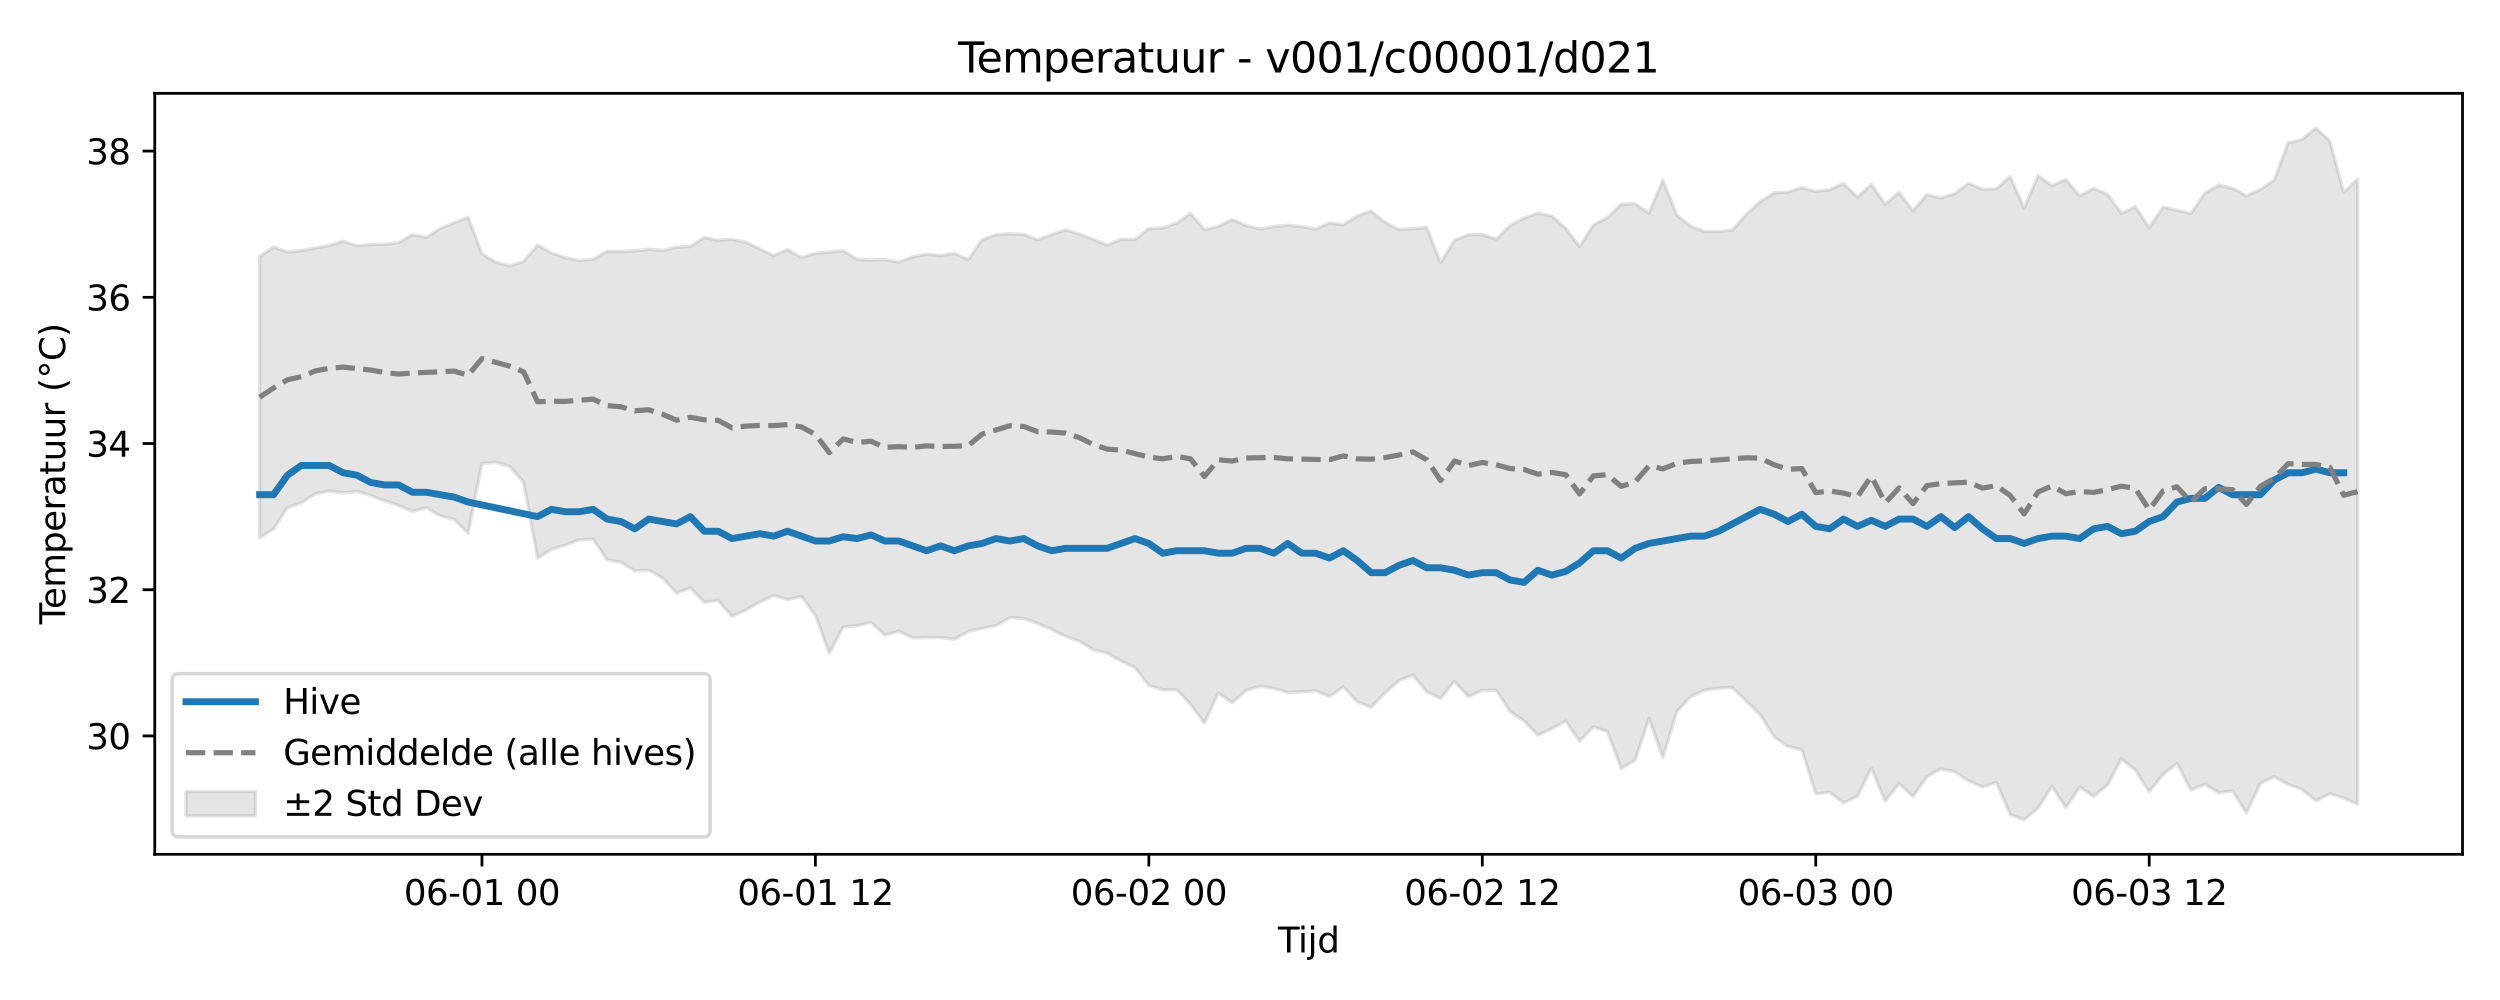 <?xml version="1.0" encoding="utf-8" standalone="no"?>
<!DOCTYPE svg PUBLIC "-//W3C//DTD SVG 1.1//EN"
  "http://www.w3.org/Graphics/SVG/1.1/DTD/svg11.dtd">
<svg xmlns:xlink="http://www.w3.org/1999/xlink" width="720pt" height="288pt" viewBox="0 0 720 288" xmlns="http://www.w3.org/2000/svg" version="1.1">
 <defs>
  <style type="text/css">*{stroke-linejoin: round; stroke-linecap: butt}</style>
 </defs>
 <g id="figure_1">
  <g id="patch_1">
   <path d="M 0 288 
L 720 288 
L 720 0 
L 0 0 
z
" style="fill: #ffffff"/>
  </g>
  <g id="axes_1">
   <g id="patch_2">
    <path d="M 44.57 246.04 
L 709.2 246.04 
L 709.2 26.88 
L 44.57 26.88 
z
" style="fill: #ffffff"/>
   </g>
   <g id="FillBetweenPolyCollection_1">
    <defs>
     <path id="mfc036e4f52" d="M 74.78 -214.138 
L 74.78 -133.064 
L 78.782 -135.656 
L 82.783 -141.792 
L 86.785 -143.175 
L 90.786 -145.762 
L 94.787 -146.547 
L 98.789 -146.025 
L 102.79 -146.506 
L 106.792 -145.256 
L 110.793 -143.791 
L 114.794 -142.393 
L 118.796 -140.693 
L 122.797 -141.765 
L 126.798 -139.427 
L 130.8 -138.385 
L 134.801 -134.418 
L 138.803 -154.485 
L 142.804 -154.844 
L 146.805 -153.688 
L 150.807 -149.052 
L 154.808 -127.235 
L 158.81 -129.736 
L 162.811 -131.037 
L 166.812 -132.525 
L 170.814 -132.724 
L 174.815 -126.791 
L 178.816 -126.09 
L 182.818 -123.597 
L 186.819 -123.759 
L 190.821 -121.509 
L 194.822 -117.191 
L 198.823 -118.647 
L 202.825 -114.539 
L 206.826 -115.049 
L 210.828 -110.493 
L 214.829 -112.307 
L 218.83 -114.617 
L 222.832 -116.52 
L 226.833 -115.302 
L 230.834 -116.248 
L 234.836 -110.716 
L 238.837 -99.837 
L 242.839 -107.392 
L 246.84 -107.809 
L 250.841 -108.741 
L 254.843 -105.06 
L 258.844 -106.185 
L 262.846 -104.305 
L 266.847 -104.393 
L 270.848 -104.398 
L 274.85 -103.907 
L 278.851 -106.137 
L 282.852 -107.022 
L 286.854 -107.837 
L 290.855 -110.118 
L 294.857 -109.844 
L 298.858 -108.421 
L 302.859 -106.685 
L 306.861 -104.74 
L 310.862 -103.312 
L 314.864 -100.838 
L 318.865 -99.898 
L 322.866 -97.635 
L 326.868 -95.716 
L 330.869 -90.567 
L 334.87 -89.352 
L 338.872 -89.395 
L 342.873 -85.158 
L 346.875 -79.732 
L 350.876 -88.399 
L 354.877 -85.613 
L 358.879 -89.138 
L 362.88 -90.386 
L 366.882 -89.753 
L 370.883 -88.537 
L 374.884 -88.749 
L 378.886 -89.056 
L 382.887 -87.4 
L 386.888 -90.158 
L 390.89 -85.887 
L 394.891 -84.267 
L 398.893 -88.381 
L 402.894 -92.003 
L 406.895 -93.577 
L 410.897 -88.734 
L 414.898 -86.862 
L 418.9 -91.732 
L 422.901 -87.363 
L 426.902 -89.165 
L 430.904 -89.182 
L 434.905 -83.042 
L 438.906 -80.37 
L 442.908 -76.275 
L 446.909 -78.091 
L 450.911 -80.353 
L 454.912 -74.547 
L 458.913 -78.642 
L 462.915 -77.302 
L 466.916 -66.663 
L 470.918 -69.091 
L 474.919 -81.058 
L 478.92 -69.771 
L 482.922 -83.039 
L 486.923 -87.362 
L 490.924 -89.193 
L 494.926 -89.796 
L 498.927 -89.992 
L 502.929 -86.048 
L 506.93 -82.191 
L 510.931 -75.816 
L 514.933 -73.009 
L 518.934 -72.095 
L 522.936 -59.394 
L 526.937 -59.806 
L 530.938 -56.794 
L 534.94 -58.639 
L 538.941 -66.797 
L 542.942 -57.231 
L 546.944 -62.355 
L 550.945 -58.584 
L 554.947 -64.3 
L 558.948 -66.512 
L 562.949 -65.752 
L 566.951 -63.07 
L 570.952 -61.364 
L 574.954 -62.637 
L 578.955 -53.349 
L 582.956 -51.922 
L 586.958 -55.239 
L 590.959 -61.52 
L 594.96 -55.369 
L 598.962 -61.302 
L 602.963 -58.61 
L 606.965 -61.911 
L 610.966 -69.432 
L 614.967 -66.198 
L 618.969 -59.991 
L 622.97 -64.947 
L 626.972 -68.114 
L 630.973 -60.443 
L 634.974 -62.145 
L 638.976 -59.657 
L 642.977 -60.19 
L 646.978 -53.849 
L 650.98 -62.432 
L 654.981 -64.313 
L 658.983 -62.079 
L 662.984 -60.629 
L 666.985 -57.326 
L 670.987 -59.413 
L 674.988 -58.18 
L 678.99 -56.39 
L 678.99 -236.419 
L 678.99 -236.419 
L 674.988 -232.593 
L 670.987 -247.433 
L 666.985 -251.158 
L 662.984 -247.855 
L 658.983 -246.872 
L 654.981 -236.166 
L 650.98 -233.436 
L 646.978 -231.59 
L 642.977 -233.772 
L 638.976 -234.706 
L 634.974 -232.319 
L 630.973 -226.517 
L 626.972 -227.452 
L 622.97 -228.314 
L 618.969 -222.407 
L 614.967 -228.466 
L 610.966 -226.535 
L 606.965 -232.051 
L 602.963 -233.748 
L 598.962 -231.558 
L 594.96 -236.287 
L 590.959 -234.548 
L 586.958 -237.42 
L 582.956 -228.02 
L 578.955 -237.204 
L 574.954 -233.632 
L 570.952 -233.5 
L 566.951 -235.204 
L 562.949 -232.221 
L 558.948 -230.959 
L 554.947 -231.968 
L 550.945 -227.323 
L 546.944 -232.609 
L 542.942 -229.145 
L 538.941 -234.886 
L 534.94 -231.246 
L 530.938 -235.196 
L 526.937 -233.354 
L 522.936 -232.83 
L 518.934 -233.999 
L 514.933 -232.684 
L 510.931 -232.484 
L 506.93 -229.919 
L 502.929 -226.262 
L 498.927 -221.717 
L 494.926 -221.311 
L 490.924 -221.313 
L 486.923 -222.843 
L 482.922 -226.063 
L 478.92 -236.162 
L 474.919 -226.64 
L 470.918 -229.333 
L 466.916 -229.187 
L 462.915 -225.283 
L 458.913 -223.241 
L 454.912 -216.975 
L 450.911 -222.232 
L 446.909 -225.797 
L 442.908 -226.611 
L 438.906 -225.222 
L 434.905 -223.052 
L 430.904 -219.118 
L 426.902 -220.438 
L 422.901 -220.436 
L 418.9 -218.774 
L 414.898 -212.38 
L 410.897 -222.473 
L 406.895 -222.142 
L 402.894 -221.911 
L 398.893 -224.029 
L 394.891 -227.241 
L 390.89 -225.822 
L 386.888 -223.256 
L 382.887 -223.808 
L 378.886 -222.051 
L 374.884 -222.759 
L 370.883 -223.172 
L 366.882 -222.758 
L 362.88 -222.024 
L 358.879 -223.072 
L 354.877 -224.793 
L 350.876 -222.809 
L 346.875 -221.85 
L 342.873 -226.551 
L 338.872 -223.717 
L 334.87 -222.357 
L 330.869 -222.144 
L 326.868 -219.001 
L 322.866 -219.087 
L 318.865 -217.426 
L 314.864 -219.092 
L 310.862 -220.629 
L 306.861 -221.808 
L 302.859 -220.465 
L 298.858 -218.929 
L 294.857 -220.514 
L 290.855 -220.641 
L 286.854 -220.416 
L 282.852 -218.924 
L 278.851 -213.192 
L 274.85 -215.02 
L 270.848 -214.43 
L 266.847 -214.785 
L 262.846 -214.022 
L 258.844 -212.542 
L 254.843 -213.267 
L 250.841 -213.095 
L 246.84 -213.324 
L 242.839 -215.797 
L 238.837 -215.431 
L 234.836 -215.03 
L 230.834 -213.809 
L 226.833 -216.159 
L 222.832 -214.339 
L 218.83 -216.342 
L 214.829 -218.252 
L 210.828 -219.063 
L 206.826 -218.818 
L 202.825 -219.629 
L 198.823 -217.025 
L 194.822 -216.776 
L 190.821 -215.867 
L 186.819 -216.224 
L 182.818 -215.784 
L 178.816 -215.598 
L 174.815 -215.599 
L 170.814 -213.376 
L 166.812 -212.973 
L 162.811 -213.759 
L 158.81 -215.16 
L 154.808 -217.394 
L 150.807 -212.749 
L 146.805 -211.412 
L 142.804 -212.478 
L 138.803 -214.943 
L 134.801 -225.417 
L 130.8 -223.857 
L 126.798 -222.213 
L 122.797 -219.674 
L 118.796 -220.446 
L 114.794 -218.145 
L 110.793 -217.649 
L 106.792 -217.587 
L 102.79 -217.24 
L 98.789 -218.523 
L 94.787 -217.299 
L 90.786 -216.58 
L 86.785 -215.858 
L 82.783 -215.437 
L 78.782 -216.86 
L 74.78 -214.138 
z
" style="stroke: #808080; stroke-opacity: 0.2"/>
    </defs>
    <g clip-path="url(#peef65851ce)">
     <use xlink:href="#mfc036e4f52" x="0" y="288" style="fill: #808080; fill-opacity: 0.2; stroke: #808080; stroke-opacity: 0.2"/>
    </g>
   </g>
   <g id="matplotlib.axis_1">
    <g id="xtick_1">
     <g id="line2d_1">
      <defs>
       <path id="md42d5c0383" d="M 0 0 
L 0 3.5 
" style="stroke: #000000; stroke-width: 0.8"/>
      </defs>
      <g>
       <use xlink:href="#md42d5c0383" x="138.803" y="246.04" style="stroke: #000000; stroke-width: 0.8"/>
      </g>
     </g>
     <g id="text_1">
      <!-- 06-01 00 -->
      <g transform="translate(116.322 260.638) scale(0.1 -0.1)">
       <defs>
        <path id="DejaVuSans-30" d="M 2034 4250 
Q 1547 4250 1301 3770 
Q 1056 3291 1056 2328 
Q 1056 1369 1301 889 
Q 1547 409 2034 409 
Q 2525 409 2770 889 
Q 3016 1369 3016 2328 
Q 3016 3291 2770 3770 
Q 2525 4250 2034 4250 
z
M 2034 4750 
Q 2819 4750 3233 4129 
Q 3647 3509 3647 2328 
Q 3647 1150 3233 529 
Q 2819 -91 2034 -91 
Q 1250 -91 836 529 
Q 422 1150 422 2328 
Q 422 3509 836 4129 
Q 1250 4750 2034 4750 
z
" transform="scale(0.016)"/>
        <path id="DejaVuSans-36" d="M 2113 2584 
Q 1688 2584 1439 2293 
Q 1191 2003 1191 1497 
Q 1191 994 1439 701 
Q 1688 409 2113 409 
Q 2538 409 2786 701 
Q 3034 994 3034 1497 
Q 3034 2003 2786 2293 
Q 2538 2584 2113 2584 
z
M 3366 4563 
L 3366 3988 
Q 3128 4100 2886 4159 
Q 2644 4219 2406 4219 
Q 1781 4219 1451 3797 
Q 1122 3375 1075 2522 
Q 1259 2794 1537 2939 
Q 1816 3084 2150 3084 
Q 2853 3084 3261 2657 
Q 3669 2231 3669 1497 
Q 3669 778 3244 343 
Q 2819 -91 2113 -91 
Q 1303 -91 875 529 
Q 447 1150 447 2328 
Q 447 3434 972 4092 
Q 1497 4750 2381 4750 
Q 2619 4750 2861 4703 
Q 3103 4656 3366 4563 
z
" transform="scale(0.016)"/>
        <path id="DejaVuSans-2d" d="M 313 2009 
L 1997 2009 
L 1997 1497 
L 313 1497 
L 313 2009 
z
" transform="scale(0.016)"/>
        <path id="DejaVuSans-31" d="M 794 531 
L 1825 531 
L 1825 4091 
L 703 3866 
L 703 4441 
L 1819 4666 
L 2450 4666 
L 2450 531 
L 3481 531 
L 3481 0 
L 794 0 
L 794 531 
z
" transform="scale(0.016)"/>
        <path id="DejaVuSans-20" transform="scale(0.016)"/>
       </defs>
       <use xlink:href="#DejaVuSans-30"/>
       <use xlink:href="#DejaVuSans-36" transform="translate(63.623 0)"/>
       <use xlink:href="#DejaVuSans-2d" transform="translate(127.246 0)"/>
       <use xlink:href="#DejaVuSans-30" transform="translate(163.33 0)"/>
       <use xlink:href="#DejaVuSans-31" transform="translate(226.953 0)"/>
       <use xlink:href="#DejaVuSans-20" transform="translate(290.576 0)"/>
       <use xlink:href="#DejaVuSans-30" transform="translate(322.363 0)"/>
       <use xlink:href="#DejaVuSans-30" transform="translate(385.986 0)"/>
      </g>
     </g>
    </g>
    <g id="xtick_2">
     <g id="line2d_2">
      <g>
       <use xlink:href="#md42d5c0383" x="234.836" y="246.04" style="stroke: #000000; stroke-width: 0.8"/>
      </g>
     </g>
     <g id="text_2">
      <!-- 06-01 12 -->
      <g transform="translate(212.355 260.638) scale(0.1 -0.1)">
       <defs>
        <path id="DejaVuSans-32" d="M 1228 531 
L 3431 531 
L 3431 0 
L 469 0 
L 469 531 
Q 828 903 1448 1529 
Q 2069 2156 2228 2338 
Q 2531 2678 2651 2914 
Q 2772 3150 2772 3378 
Q 2772 3750 2511 3984 
Q 2250 4219 1831 4219 
Q 1534 4219 1204 4116 
Q 875 4013 500 3803 
L 500 4441 
Q 881 4594 1212 4672 
Q 1544 4750 1819 4750 
Q 2544 4750 2975 4387 
Q 3406 4025 3406 3419 
Q 3406 3131 3298 2873 
Q 3191 2616 2906 2266 
Q 2828 2175 2409 1742 
Q 1991 1309 1228 531 
z
" transform="scale(0.016)"/>
       </defs>
       <use xlink:href="#DejaVuSans-30"/>
       <use xlink:href="#DejaVuSans-36" transform="translate(63.623 0)"/>
       <use xlink:href="#DejaVuSans-2d" transform="translate(127.246 0)"/>
       <use xlink:href="#DejaVuSans-30" transform="translate(163.33 0)"/>
       <use xlink:href="#DejaVuSans-31" transform="translate(226.953 0)"/>
       <use xlink:href="#DejaVuSans-20" transform="translate(290.576 0)"/>
       <use xlink:href="#DejaVuSans-31" transform="translate(322.363 0)"/>
       <use xlink:href="#DejaVuSans-32" transform="translate(385.986 0)"/>
      </g>
     </g>
    </g>
    <g id="xtick_3">
     <g id="line2d_3">
      <g>
       <use xlink:href="#md42d5c0383" x="330.869" y="246.04" style="stroke: #000000; stroke-width: 0.8"/>
      </g>
     </g>
     <g id="text_3">
      <!-- 06-02 00 -->
      <g transform="translate(308.389 260.638) scale(0.1 -0.1)">
       <use xlink:href="#DejaVuSans-30"/>
       <use xlink:href="#DejaVuSans-36" transform="translate(63.623 0)"/>
       <use xlink:href="#DejaVuSans-2d" transform="translate(127.246 0)"/>
       <use xlink:href="#DejaVuSans-30" transform="translate(163.33 0)"/>
       <use xlink:href="#DejaVuSans-32" transform="translate(226.953 0)"/>
       <use xlink:href="#DejaVuSans-20" transform="translate(290.576 0)"/>
       <use xlink:href="#DejaVuSans-30" transform="translate(322.363 0)"/>
       <use xlink:href="#DejaVuSans-30" transform="translate(385.986 0)"/>
      </g>
     </g>
    </g>
    <g id="xtick_4">
     <g id="line2d_4">
      <g>
       <use xlink:href="#md42d5c0383" x="426.902" y="246.04" style="stroke: #000000; stroke-width: 0.8"/>
      </g>
     </g>
     <g id="text_4">
      <!-- 06-02 12 -->
      <g transform="translate(404.422 260.638) scale(0.1 -0.1)">
       <use xlink:href="#DejaVuSans-30"/>
       <use xlink:href="#DejaVuSans-36" transform="translate(63.623 0)"/>
       <use xlink:href="#DejaVuSans-2d" transform="translate(127.246 0)"/>
       <use xlink:href="#DejaVuSans-30" transform="translate(163.33 0)"/>
       <use xlink:href="#DejaVuSans-32" transform="translate(226.953 0)"/>
       <use xlink:href="#DejaVuSans-20" transform="translate(290.576 0)"/>
       <use xlink:href="#DejaVuSans-31" transform="translate(322.363 0)"/>
       <use xlink:href="#DejaVuSans-32" transform="translate(385.986 0)"/>
      </g>
     </g>
    </g>
    <g id="xtick_5">
     <g id="line2d_5">
      <g>
       <use xlink:href="#md42d5c0383" x="522.936" y="246.04" style="stroke: #000000; stroke-width: 0.8"/>
      </g>
     </g>
     <g id="text_5">
      <!-- 06-03 00 -->
      <g transform="translate(500.455 260.638) scale(0.1 -0.1)">
       <defs>
        <path id="DejaVuSans-33" d="M 2597 2516 
Q 3050 2419 3304 2112 
Q 3559 1806 3559 1356 
Q 3559 666 3084 287 
Q 2609 -91 1734 -91 
Q 1441 -91 1130 -33 
Q 819 25 488 141 
L 488 750 
Q 750 597 1062 519 
Q 1375 441 1716 441 
Q 2309 441 2620 675 
Q 2931 909 2931 1356 
Q 2931 1769 2642 2001 
Q 2353 2234 1838 2234 
L 1294 2234 
L 1294 2753 
L 1863 2753 
Q 2328 2753 2575 2939 
Q 2822 3125 2822 3475 
Q 2822 3834 2567 4026 
Q 2313 4219 1838 4219 
Q 1578 4219 1281 4162 
Q 984 4106 628 3988 
L 628 4550 
Q 988 4650 1302 4700 
Q 1616 4750 1894 4750 
Q 2613 4750 3031 4423 
Q 3450 4097 3450 3541 
Q 3450 3153 3228 2886 
Q 3006 2619 2597 2516 
z
" transform="scale(0.016)"/>
       </defs>
       <use xlink:href="#DejaVuSans-30"/>
       <use xlink:href="#DejaVuSans-36" transform="translate(63.623 0)"/>
       <use xlink:href="#DejaVuSans-2d" transform="translate(127.246 0)"/>
       <use xlink:href="#DejaVuSans-30" transform="translate(163.33 0)"/>
       <use xlink:href="#DejaVuSans-33" transform="translate(226.953 0)"/>
       <use xlink:href="#DejaVuSans-20" transform="translate(290.576 0)"/>
       <use xlink:href="#DejaVuSans-30" transform="translate(322.363 0)"/>
       <use xlink:href="#DejaVuSans-30" transform="translate(385.986 0)"/>
      </g>
     </g>
    </g>
    <g id="xtick_6">
     <g id="line2d_6">
      <g>
       <use xlink:href="#md42d5c0383" x="618.969" y="246.04" style="stroke: #000000; stroke-width: 0.8"/>
      </g>
     </g>
     <g id="text_6">
      <!-- 06-03 12 -->
      <g transform="translate(596.488 260.638) scale(0.1 -0.1)">
       <use xlink:href="#DejaVuSans-30"/>
       <use xlink:href="#DejaVuSans-36" transform="translate(63.623 0)"/>
       <use xlink:href="#DejaVuSans-2d" transform="translate(127.246 0)"/>
       <use xlink:href="#DejaVuSans-30" transform="translate(163.33 0)"/>
       <use xlink:href="#DejaVuSans-33" transform="translate(226.953 0)"/>
       <use xlink:href="#DejaVuSans-20" transform="translate(290.576 0)"/>
       <use xlink:href="#DejaVuSans-31" transform="translate(322.363 0)"/>
       <use xlink:href="#DejaVuSans-32" transform="translate(385.986 0)"/>
      </g>
     </g>
    </g>
    <g id="text_7">
     <!-- Tijd -->
     <g transform="translate(368.035 274.317) scale(0.1 -0.1)">
      <defs>
       <path id="DejaVuSans-54" d="M -19 4666 
L 3928 4666 
L 3928 4134 
L 2272 4134 
L 2272 0 
L 1638 0 
L 1638 4134 
L -19 4134 
L -19 4666 
z
" transform="scale(0.016)"/>
       <path id="DejaVuSans-69" d="M 603 3500 
L 1178 3500 
L 1178 0 
L 603 0 
L 603 3500 
z
M 603 4863 
L 1178 4863 
L 1178 4134 
L 603 4134 
L 603 4863 
z
" transform="scale(0.016)"/>
       <path id="DejaVuSans-6a" d="M 603 3500 
L 1178 3500 
L 1178 -63 
Q 1178 -731 923 -1031 
Q 669 -1331 103 -1331 
L -116 -1331 
L -116 -844 
L 38 -844 
Q 366 -844 484 -692 
Q 603 -541 603 -63 
L 603 3500 
z
M 603 4863 
L 1178 4863 
L 1178 4134 
L 603 4134 
L 603 4863 
z
" transform="scale(0.016)"/>
       <path id="DejaVuSans-64" d="M 2906 2969 
L 2906 4863 
L 3481 4863 
L 3481 0 
L 2906 0 
L 2906 525 
Q 2725 213 2448 61 
Q 2172 -91 1784 -91 
Q 1150 -91 751 415 
Q 353 922 353 1747 
Q 353 2572 751 3078 
Q 1150 3584 1784 3584 
Q 2172 3584 2448 3432 
Q 2725 3281 2906 2969 
z
M 947 1747 
Q 947 1113 1208 752 
Q 1469 391 1925 391 
Q 2381 391 2643 752 
Q 2906 1113 2906 1747 
Q 2906 2381 2643 2742 
Q 2381 3103 1925 3103 
Q 1469 3103 1208 2742 
Q 947 2381 947 1747 
z
" transform="scale(0.016)"/>
      </defs>
      <use xlink:href="#DejaVuSans-54"/>
      <use xlink:href="#DejaVuSans-69" transform="translate(57.959 0)"/>
      <use xlink:href="#DejaVuSans-6a" transform="translate(85.742 0)"/>
      <use xlink:href="#DejaVuSans-64" transform="translate(113.525 0)"/>
     </g>
    </g>
   </g>
   <g id="matplotlib.axis_2">
    <g id="ytick_1">
     <g id="line2d_7">
      <defs>
       <path id="m95f3543860" d="M 0 0 
L -3.5 0 
" style="stroke: #000000; stroke-width: 0.8"/>
      </defs>
      <g>
       <use xlink:href="#m95f3543860" x="44.57" y="211.956" style="stroke: #000000; stroke-width: 0.8"/>
      </g>
     </g>
     <g id="text_8">
      <!-- 30 -->
      <g transform="translate(24.845 215.755) scale(0.1 -0.1)">
       <use xlink:href="#DejaVuSans-33"/>
       <use xlink:href="#DejaVuSans-30" transform="translate(63.623 0)"/>
      </g>
     </g>
    </g>
    <g id="ytick_2">
     <g id="line2d_8">
      <g>
       <use xlink:href="#m95f3543860" x="44.57" y="169.845" style="stroke: #000000; stroke-width: 0.8"/>
      </g>
     </g>
     <g id="text_9">
      <!-- 32 -->
      <g transform="translate(24.845 173.644) scale(0.1 -0.1)">
       <use xlink:href="#DejaVuSans-33"/>
       <use xlink:href="#DejaVuSans-32" transform="translate(63.623 0)"/>
      </g>
     </g>
    </g>
    <g id="ytick_3">
     <g id="line2d_9">
      <g>
       <use xlink:href="#m95f3543860" x="44.57" y="127.734" style="stroke: #000000; stroke-width: 0.8"/>
      </g>
     </g>
     <g id="text_10">
      <!-- 34 -->
      <g transform="translate(24.845 131.533) scale(0.1 -0.1)">
       <defs>
        <path id="DejaVuSans-34" d="M 2419 4116 
L 825 1625 
L 2419 1625 
L 2419 4116 
z
M 2253 4666 
L 3047 4666 
L 3047 1625 
L 3713 1625 
L 3713 1100 
L 3047 1100 
L 3047 0 
L 2419 0 
L 2419 1100 
L 313 1100 
L 313 1709 
L 2253 4666 
z
" transform="scale(0.016)"/>
       </defs>
       <use xlink:href="#DejaVuSans-33"/>
       <use xlink:href="#DejaVuSans-34" transform="translate(63.623 0)"/>
      </g>
     </g>
    </g>
    <g id="ytick_4">
     <g id="line2d_10">
      <g>
       <use xlink:href="#m95f3543860" x="44.57" y="85.623" style="stroke: #000000; stroke-width: 0.8"/>
      </g>
     </g>
     <g id="text_11">
      <!-- 36 -->
      <g transform="translate(24.845 89.422) scale(0.1 -0.1)">
       <use xlink:href="#DejaVuSans-33"/>
       <use xlink:href="#DejaVuSans-36" transform="translate(63.623 0)"/>
      </g>
     </g>
    </g>
    <g id="ytick_5">
     <g id="line2d_11">
      <g>
       <use xlink:href="#m95f3543860" x="44.57" y="43.512" style="stroke: #000000; stroke-width: 0.8"/>
      </g>
     </g>
     <g id="text_12">
      <!-- 38 -->
      <g transform="translate(24.845 47.312) scale(0.1 -0.1)">
       <defs>
        <path id="DejaVuSans-38" d="M 2034 2216 
Q 1584 2216 1326 1975 
Q 1069 1734 1069 1313 
Q 1069 891 1326 650 
Q 1584 409 2034 409 
Q 2484 409 2743 651 
Q 3003 894 3003 1313 
Q 3003 1734 2745 1975 
Q 2488 2216 2034 2216 
z
M 1403 2484 
Q 997 2584 770 2862 
Q 544 3141 544 3541 
Q 544 4100 942 4425 
Q 1341 4750 2034 4750 
Q 2731 4750 3128 4425 
Q 3525 4100 3525 3541 
Q 3525 3141 3298 2862 
Q 3072 2584 2669 2484 
Q 3125 2378 3379 2068 
Q 3634 1759 3634 1313 
Q 3634 634 3220 271 
Q 2806 -91 2034 -91 
Q 1263 -91 848 271 
Q 434 634 434 1313 
Q 434 1759 690 2068 
Q 947 2378 1403 2484 
z
M 1172 3481 
Q 1172 3119 1398 2916 
Q 1625 2713 2034 2713 
Q 2441 2713 2670 2916 
Q 2900 3119 2900 3481 
Q 2900 3844 2670 4047 
Q 2441 4250 2034 4250 
Q 1625 4250 1398 4047 
Q 1172 3844 1172 3481 
z
" transform="scale(0.016)"/>
       </defs>
       <use xlink:href="#DejaVuSans-33"/>
       <use xlink:href="#DejaVuSans-38" transform="translate(63.623 0)"/>
      </g>
     </g>
    </g>
    <g id="text_13">
     <!-- Temperatuur (°C) -->
     <g transform="translate(18.765 179.816) rotate(-90) scale(0.1 -0.1)">
      <defs>
       <path id="DejaVuSans-65" d="M 3597 1894 
L 3597 1613 
L 953 1613 
Q 991 1019 1311 708 
Q 1631 397 2203 397 
Q 2534 397 2845 478 
Q 3156 559 3463 722 
L 3463 178 
Q 3153 47 2828 -22 
Q 2503 -91 2169 -91 
Q 1331 -91 842 396 
Q 353 884 353 1716 
Q 353 2575 817 3079 
Q 1281 3584 2069 3584 
Q 2775 3584 3186 3129 
Q 3597 2675 3597 1894 
z
M 3022 2063 
Q 3016 2534 2758 2815 
Q 2500 3097 2075 3097 
Q 1594 3097 1305 2825 
Q 1016 2553 972 2059 
L 3022 2063 
z
" transform="scale(0.016)"/>
       <path id="DejaVuSans-6d" d="M 3328 2828 
Q 3544 3216 3844 3400 
Q 4144 3584 4550 3584 
Q 5097 3584 5394 3201 
Q 5691 2819 5691 2113 
L 5691 0 
L 5113 0 
L 5113 2094 
Q 5113 2597 4934 2840 
Q 4756 3084 4391 3084 
Q 3944 3084 3684 2787 
Q 3425 2491 3425 1978 
L 3425 0 
L 2847 0 
L 2847 2094 
Q 2847 2600 2669 2842 
Q 2491 3084 2119 3084 
Q 1678 3084 1418 2786 
Q 1159 2488 1159 1978 
L 1159 0 
L 581 0 
L 581 3500 
L 1159 3500 
L 1159 2956 
Q 1356 3278 1631 3431 
Q 1906 3584 2284 3584 
Q 2666 3584 2933 3390 
Q 3200 3197 3328 2828 
z
" transform="scale(0.016)"/>
       <path id="DejaVuSans-70" d="M 1159 525 
L 1159 -1331 
L 581 -1331 
L 581 3500 
L 1159 3500 
L 1159 2969 
Q 1341 3281 1617 3432 
Q 1894 3584 2278 3584 
Q 2916 3584 3314 3078 
Q 3713 2572 3713 1747 
Q 3713 922 3314 415 
Q 2916 -91 2278 -91 
Q 1894 -91 1617 61 
Q 1341 213 1159 525 
z
M 3116 1747 
Q 3116 2381 2855 2742 
Q 2594 3103 2138 3103 
Q 1681 3103 1420 2742 
Q 1159 2381 1159 1747 
Q 1159 1113 1420 752 
Q 1681 391 2138 391 
Q 2594 391 2855 752 
Q 3116 1113 3116 1747 
z
" transform="scale(0.016)"/>
       <path id="DejaVuSans-72" d="M 2631 2963 
Q 2534 3019 2420 3045 
Q 2306 3072 2169 3072 
Q 1681 3072 1420 2755 
Q 1159 2438 1159 1844 
L 1159 0 
L 581 0 
L 581 3500 
L 1159 3500 
L 1159 2956 
Q 1341 3275 1631 3429 
Q 1922 3584 2338 3584 
Q 2397 3584 2469 3576 
Q 2541 3569 2628 3553 
L 2631 2963 
z
" transform="scale(0.016)"/>
       <path id="DejaVuSans-61" d="M 2194 1759 
Q 1497 1759 1228 1600 
Q 959 1441 959 1056 
Q 959 750 1161 570 
Q 1363 391 1709 391 
Q 2188 391 2477 730 
Q 2766 1069 2766 1631 
L 2766 1759 
L 2194 1759 
z
M 3341 1997 
L 3341 0 
L 2766 0 
L 2766 531 
Q 2569 213 2275 61 
Q 1981 -91 1556 -91 
Q 1019 -91 701 211 
Q 384 513 384 1019 
Q 384 1609 779 1909 
Q 1175 2209 1959 2209 
L 2766 2209 
L 2766 2266 
Q 2766 2663 2505 2880 
Q 2244 3097 1772 3097 
Q 1472 3097 1187 3025 
Q 903 2953 641 2809 
L 641 3341 
Q 956 3463 1253 3523 
Q 1550 3584 1831 3584 
Q 2591 3584 2966 3190 
Q 3341 2797 3341 1997 
z
" transform="scale(0.016)"/>
       <path id="DejaVuSans-74" d="M 1172 4494 
L 1172 3500 
L 2356 3500 
L 2356 3053 
L 1172 3053 
L 1172 1153 
Q 1172 725 1289 603 
Q 1406 481 1766 481 
L 2356 481 
L 2356 0 
L 1766 0 
Q 1100 0 847 248 
Q 594 497 594 1153 
L 594 3053 
L 172 3053 
L 172 3500 
L 594 3500 
L 594 4494 
L 1172 4494 
z
" transform="scale(0.016)"/>
       <path id="DejaVuSans-75" d="M 544 1381 
L 544 3500 
L 1119 3500 
L 1119 1403 
Q 1119 906 1312 657 
Q 1506 409 1894 409 
Q 2359 409 2629 706 
Q 2900 1003 2900 1516 
L 2900 3500 
L 3475 3500 
L 3475 0 
L 2900 0 
L 2900 538 
Q 2691 219 2414 64 
Q 2138 -91 1772 -91 
Q 1169 -91 856 284 
Q 544 659 544 1381 
z
M 1991 3584 
L 1991 3584 
z
" transform="scale(0.016)"/>
       <path id="DejaVuSans-28" d="M 1984 4856 
Q 1566 4138 1362 3434 
Q 1159 2731 1159 2009 
Q 1159 1288 1364 580 
Q 1569 -128 1984 -844 
L 1484 -844 
Q 1016 -109 783 600 
Q 550 1309 550 2009 
Q 550 2706 781 3412 
Q 1013 4119 1484 4856 
L 1984 4856 
z
" transform="scale(0.016)"/>
       <path id="DejaVuSans-b0" d="M 1600 4347 
Q 1350 4347 1178 4173 
Q 1006 4000 1006 3750 
Q 1006 3503 1178 3333 
Q 1350 3163 1600 3163 
Q 1850 3163 2022 3333 
Q 2194 3503 2194 3750 
Q 2194 3997 2020 4172 
Q 1847 4347 1600 4347 
z
M 1600 4750 
Q 1800 4750 1984 4673 
Q 2169 4597 2303 4453 
Q 2447 4313 2519 4134 
Q 2591 3956 2591 3750 
Q 2591 3338 2302 3052 
Q 2013 2766 1594 2766 
Q 1172 2766 890 3047 
Q 609 3328 609 3750 
Q 609 4169 896 4459 
Q 1184 4750 1600 4750 
z
" transform="scale(0.016)"/>
       <path id="DejaVuSans-43" d="M 4122 4306 
L 4122 3641 
Q 3803 3938 3442 4084 
Q 3081 4231 2675 4231 
Q 1875 4231 1450 3742 
Q 1025 3253 1025 2328 
Q 1025 1406 1450 917 
Q 1875 428 2675 428 
Q 3081 428 3442 575 
Q 3803 722 4122 1019 
L 4122 359 
Q 3791 134 3420 21 
Q 3050 -91 2638 -91 
Q 1578 -91 968 557 
Q 359 1206 359 2328 
Q 359 3453 968 4101 
Q 1578 4750 2638 4750 
Q 3056 4750 3426 4639 
Q 3797 4528 4122 4306 
z
" transform="scale(0.016)"/>
       <path id="DejaVuSans-29" d="M 513 4856 
L 1013 4856 
Q 1481 4119 1714 3412 
Q 1947 2706 1947 2009 
Q 1947 1309 1714 600 
Q 1481 -109 1013 -844 
L 513 -844 
Q 928 -128 1133 580 
Q 1338 1288 1338 2009 
Q 1338 2731 1133 3434 
Q 928 4138 513 4856 
z
" transform="scale(0.016)"/>
      </defs>
      <use xlink:href="#DejaVuSans-54"/>
      <use xlink:href="#DejaVuSans-65" transform="translate(44.084 0)"/>
      <use xlink:href="#DejaVuSans-6d" transform="translate(105.607 0)"/>
      <use xlink:href="#DejaVuSans-70" transform="translate(203.02 0)"/>
      <use xlink:href="#DejaVuSans-65" transform="translate(266.496 0)"/>
      <use xlink:href="#DejaVuSans-72" transform="translate(328.02 0)"/>
      <use xlink:href="#DejaVuSans-61" transform="translate(369.133 0)"/>
      <use xlink:href="#DejaVuSans-74" transform="translate(430.412 0)"/>
      <use xlink:href="#DejaVuSans-75" transform="translate(469.621 0)"/>
      <use xlink:href="#DejaVuSans-75" transform="translate(533 0)"/>
      <use xlink:href="#DejaVuSans-72" transform="translate(596.379 0)"/>
      <use xlink:href="#DejaVuSans-20" transform="translate(637.492 0)"/>
      <use xlink:href="#DejaVuSans-28" transform="translate(669.279 0)"/>
      <use xlink:href="#DejaVuSans-b0" transform="translate(708.293 0)"/>
      <use xlink:href="#DejaVuSans-43" transform="translate(758.293 0)"/>
      <use xlink:href="#DejaVuSans-29" transform="translate(828.117 0)"/>
     </g>
    </g>
   </g>
   <g id="line2d_12">
    <path d="M 74.78 142.473 
L 78.782 142.473 
L 82.783 136.858 
L 86.785 134.051 
L 94.787 134.051 
L 98.789 136.156 
L 102.79 136.858 
L 106.792 138.964 
L 110.793 139.665 
L 114.794 139.665 
L 118.796 141.771 
L 122.797 141.771 
L 130.8 143.175 
L 134.801 144.578 
L 154.808 148.789 
L 158.81 146.684 
L 162.811 147.386 
L 166.812 147.386 
L 170.814 146.684 
L 174.815 149.491 
L 178.816 150.193 
L 182.818 152.299 
L 186.819 149.491 
L 194.822 150.895 
L 198.823 148.789 
L 202.825 153 
L 206.826 153 
L 210.828 155.106 
L 218.83 153.702 
L 222.832 154.404 
L 226.833 153 
L 234.836 155.808 
L 238.837 155.808 
L 242.839 154.58 
L 246.84 155.106 
L 250.841 154.053 
L 254.843 155.808 
L 258.844 155.808 
L 266.847 158.615 
L 270.848 157.212 
L 274.85 158.615 
L 278.851 157.212 
L 282.852 156.51 
L 286.854 155.106 
L 290.855 155.808 
L 294.857 155.106 
L 298.858 157.212 
L 302.859 158.615 
L 306.861 157.913 
L 318.865 157.913 
L 326.868 155.106 
L 330.869 156.51 
L 334.87 159.317 
L 338.872 158.615 
L 346.875 158.615 
L 350.876 159.317 
L 354.877 159.317 
L 358.879 157.913 
L 362.88 157.913 
L 366.882 159.317 
L 370.883 156.51 
L 374.884 159.317 
L 378.886 159.317 
L 382.887 160.721 
L 386.888 158.615 
L 390.89 161.423 
L 394.891 164.932 
L 398.893 164.932 
L 402.894 162.826 
L 406.895 161.423 
L 410.897 163.528 
L 414.898 163.528 
L 418.9 164.23 
L 422.901 165.634 
L 426.902 164.932 
L 430.904 164.932 
L 434.905 167.037 
L 438.906 167.739 
L 442.908 164.23 
L 446.909 165.634 
L 450.911 164.581 
L 454.912 162.124 
L 458.913 158.615 
L 462.915 158.615 
L 466.916 160.721 
L 470.918 157.913 
L 474.919 156.51 
L 486.923 154.404 
L 490.924 154.404 
L 494.926 153 
L 506.93 146.684 
L 510.931 148.088 
L 514.933 150.193 
L 518.934 148.088 
L 522.936 151.597 
L 526.937 152.299 
L 530.938 149.491 
L 534.94 151.597 
L 538.941 149.842 
L 542.942 151.597 
L 546.944 149.491 
L 550.945 149.491 
L 554.947 151.597 
L 558.948 148.789 
L 562.949 151.948 
L 566.951 148.789 
L 570.952 152.299 
L 574.954 155.106 
L 578.955 155.106 
L 582.956 156.51 
L 586.958 155.106 
L 590.959 154.404 
L 594.96 154.404 
L 598.962 155.106 
L 602.963 152.299 
L 606.965 151.597 
L 610.966 153.702 
L 614.967 153 
L 618.969 150.193 
L 622.97 148.789 
L 626.972 144.578 
L 630.973 143.526 
L 634.974 143.526 
L 638.976 140.367 
L 642.977 142.473 
L 650.98 142.473 
L 654.981 138.262 
L 658.983 136.156 
L 662.984 136.156 
L 666.985 135.103 
L 670.987 136.156 
L 674.988 136.156 
L 674.988 136.156 
" clip-path="url(#peef65851ce)" style="fill: none; stroke: #1f77b4; stroke-width: 2; stroke-linecap: square"/>
   </g>
   <g id="line2d_13">
    <path d="M 74.78 114.399 
L 78.782 111.742 
L 82.783 109.386 
L 86.785 108.483 
L 90.786 106.829 
L 94.787 106.077 
L 98.789 105.726 
L 106.792 106.578 
L 110.793 107.28 
L 114.794 107.731 
L 118.796 107.431 
L 130.8 106.879 
L 134.801 108.082 
L 138.803 103.286 
L 146.805 105.45 
L 150.807 107.1 
L 154.808 115.686 
L 158.81 115.552 
L 162.811 115.602 
L 170.814 114.95 
L 174.815 116.805 
L 178.816 117.156 
L 182.818 118.309 
L 186.819 118.008 
L 190.821 119.312 
L 194.822 121.016 
L 198.823 120.164 
L 202.825 120.916 
L 206.826 121.066 
L 210.828 123.222 
L 214.829 122.721 
L 218.83 122.52 
L 222.832 122.57 
L 226.833 122.27 
L 230.834 122.971 
L 234.836 125.127 
L 238.837 130.366 
L 242.839 126.405 
L 246.84 127.433 
L 250.841 127.082 
L 254.843 128.837 
L 258.844 128.636 
L 262.846 128.837 
L 266.847 128.411 
L 270.848 128.586 
L 274.85 128.536 
L 278.851 128.336 
L 282.852 125.027 
L 290.855 122.621 
L 294.857 122.821 
L 298.858 124.325 
L 302.859 124.425 
L 306.861 124.726 
L 310.862 126.029 
L 314.864 128.035 
L 318.865 129.338 
L 322.866 129.639 
L 330.869 131.644 
L 334.87 132.146 
L 338.872 131.444 
L 342.873 132.146 
L 346.875 137.209 
L 350.876 132.396 
L 354.877 132.797 
L 358.879 131.895 
L 366.882 131.745 
L 370.883 132.146 
L 382.887 132.396 
L 386.888 131.293 
L 390.89 132.146 
L 394.891 132.246 
L 398.893 131.795 
L 402.894 131.043 
L 406.895 130.14 
L 410.897 132.396 
L 414.898 138.379 
L 418.9 132.747 
L 422.901 134.101 
L 426.902 133.198 
L 430.904 133.85 
L 434.905 134.953 
L 438.906 135.204 
L 442.908 136.557 
L 446.909 136.056 
L 450.911 136.708 
L 454.912 142.239 
L 458.913 137.059 
L 462.915 136.708 
L 466.916 140.075 
L 470.918 138.788 
L 474.919 134.151 
L 478.92 135.033 
L 482.922 133.449 
L 486.923 132.898 
L 490.924 132.747 
L 502.929 131.845 
L 506.93 131.945 
L 510.931 133.85 
L 514.933 135.153 
L 518.934 134.953 
L 522.936 141.888 
L 526.937 141.42 
L 530.938 142.005 
L 534.94 143.058 
L 538.941 137.159 
L 542.942 144.812 
L 546.944 140.518 
L 550.945 145.046 
L 554.947 139.866 
L 558.948 139.264 
L 566.951 138.863 
L 570.952 140.568 
L 574.954 139.866 
L 578.955 142.723 
L 582.956 148.029 
L 586.958 141.671 
L 590.959 139.966 
L 594.96 142.172 
L 598.962 141.57 
L 602.963 141.821 
L 606.965 141.019 
L 610.966 140.016 
L 614.967 140.668 
L 618.969 146.801 
L 622.97 141.37 
L 626.972 140.217 
L 630.973 144.52 
L 634.974 140.768 
L 638.976 140.818 
L 642.977 141.019 
L 646.978 145.28 
L 650.98 140.066 
L 654.981 137.76 
L 658.983 133.524 
L 662.984 133.758 
L 666.985 133.758 
L 670.987 134.577 
L 674.988 142.613 
L 678.99 141.595 
L 678.99 141.595 
" clip-path="url(#peef65851ce)" style="fill: none; stroke-dasharray: 5.55,2.4; stroke-dashoffset: 0; stroke: #808080; stroke-width: 1.5"/>
   </g>
   <g id="patch_3">
    <path d="M 44.57 246.04 
L 44.57 26.88 
" style="fill: none; stroke: #000000; stroke-width: 0.8; stroke-linejoin: miter; stroke-linecap: square"/>
   </g>
   <g id="patch_4">
    <path d="M 709.2 246.04 
L 709.2 26.88 
" style="fill: none; stroke: #000000; stroke-width: 0.8; stroke-linejoin: miter; stroke-linecap: square"/>
   </g>
   <g id="patch_5">
    <path d="M 44.57 246.04 
L 709.2 246.04 
" style="fill: none; stroke: #000000; stroke-width: 0.8; stroke-linejoin: miter; stroke-linecap: square"/>
   </g>
   <g id="patch_6">
    <path d="M 44.57 26.88 
L 709.2 26.88 
" style="fill: none; stroke: #000000; stroke-width: 0.8; stroke-linejoin: miter; stroke-linecap: square"/>
   </g>
   <g id="text_14">
    <!-- Temperatuur - v001/c00001/d021 -->
    <g transform="translate(275.963 20.88) scale(0.12 -0.12)">
     <defs>
      <path id="DejaVuSans-76" d="M 191 3500 
L 800 3500 
L 1894 563 
L 2988 3500 
L 3597 3500 
L 2284 0 
L 1503 0 
L 191 3500 
z
" transform="scale(0.016)"/>
      <path id="DejaVuSans-2f" d="M 1625 4666 
L 2156 4666 
L 531 -594 
L 0 -594 
L 1625 4666 
z
" transform="scale(0.016)"/>
      <path id="DejaVuSans-63" d="M 3122 3366 
L 3122 2828 
Q 2878 2963 2633 3030 
Q 2388 3097 2138 3097 
Q 1578 3097 1268 2742 
Q 959 2388 959 1747 
Q 959 1106 1268 751 
Q 1578 397 2138 397 
Q 2388 397 2633 464 
Q 2878 531 3122 666 
L 3122 134 
Q 2881 22 2623 -34 
Q 2366 -91 2075 -91 
Q 1284 -91 818 406 
Q 353 903 353 1747 
Q 353 2603 823 3093 
Q 1294 3584 2113 3584 
Q 2378 3584 2631 3529 
Q 2884 3475 3122 3366 
z
" transform="scale(0.016)"/>
     </defs>
     <use xlink:href="#DejaVuSans-54"/>
     <use xlink:href="#DejaVuSans-65" transform="translate(44.084 0)"/>
     <use xlink:href="#DejaVuSans-6d" transform="translate(105.607 0)"/>
     <use xlink:href="#DejaVuSans-70" transform="translate(203.02 0)"/>
     <use xlink:href="#DejaVuSans-65" transform="translate(266.496 0)"/>
     <use xlink:href="#DejaVuSans-72" transform="translate(328.02 0)"/>
     <use xlink:href="#DejaVuSans-61" transform="translate(369.133 0)"/>
     <use xlink:href="#DejaVuSans-74" transform="translate(430.412 0)"/>
     <use xlink:href="#DejaVuSans-75" transform="translate(469.621 0)"/>
     <use xlink:href="#DejaVuSans-75" transform="translate(533 0)"/>
     <use xlink:href="#DejaVuSans-72" transform="translate(596.379 0)"/>
     <use xlink:href="#DejaVuSans-20" transform="translate(637.492 0)"/>
     <use xlink:href="#DejaVuSans-2d" transform="translate(669.279 0)"/>
     <use xlink:href="#DejaVuSans-20" transform="translate(705.363 0)"/>
     <use xlink:href="#DejaVuSans-76" transform="translate(737.15 0)"/>
     <use xlink:href="#DejaVuSans-30" transform="translate(796.33 0)"/>
     <use xlink:href="#DejaVuSans-30" transform="translate(859.953 0)"/>
     <use xlink:href="#DejaVuSans-31" transform="translate(923.576 0)"/>
     <use xlink:href="#DejaVuSans-2f" transform="translate(987.199 0)"/>
     <use xlink:href="#DejaVuSans-63" transform="translate(1020.891 0)"/>
     <use xlink:href="#DejaVuSans-30" transform="translate(1075.871 0)"/>
     <use xlink:href="#DejaVuSans-30" transform="translate(1139.494 0)"/>
     <use xlink:href="#DejaVuSans-30" transform="translate(1203.117 0)"/>
     <use xlink:href="#DejaVuSans-30" transform="translate(1266.74 0)"/>
     <use xlink:href="#DejaVuSans-31" transform="translate(1330.363 0)"/>
     <use xlink:href="#DejaVuSans-2f" transform="translate(1393.986 0)"/>
     <use xlink:href="#DejaVuSans-64" transform="translate(1427.678 0)"/>
     <use xlink:href="#DejaVuSans-30" transform="translate(1491.154 0)"/>
     <use xlink:href="#DejaVuSans-32" transform="translate(1554.777 0)"/>
     <use xlink:href="#DejaVuSans-31" transform="translate(1618.4 0)"/>
    </g>
   </g>
   <g id="legend_1">
    <g id="patch_7">
     <path d="M 51.57 241.04 
L 202.514 241.04 
Q 204.514 241.04 204.514 239.04 
L 204.514 196.006 
Q 204.514 194.006 202.514 194.006 
L 51.57 194.006 
Q 49.57 194.006 49.57 196.006 
L 49.57 239.04 
Q 49.57 241.04 51.57 241.04 
z
" style="fill: #ffffff; opacity: 0.8; stroke: #cccccc; stroke-linejoin: miter"/>
    </g>
    <g id="line2d_14">
     <path d="M 53.57 202.104 
L 63.57 202.104 
L 73.57 202.104 
" style="fill: none; stroke: #1f77b4; stroke-width: 2; stroke-linecap: square"/>
    </g>
    <g id="text_15">
     <!-- Hive -->
     <g transform="translate(81.57 205.604) scale(0.1 -0.1)">
      <defs>
       <path id="DejaVuSans-48" d="M 628 4666 
L 1259 4666 
L 1259 2753 
L 3553 2753 
L 3553 4666 
L 4184 4666 
L 4184 0 
L 3553 0 
L 3553 2222 
L 1259 2222 
L 1259 0 
L 628 0 
L 628 4666 
z
" transform="scale(0.016)"/>
      </defs>
      <use xlink:href="#DejaVuSans-48"/>
      <use xlink:href="#DejaVuSans-69" transform="translate(75.195 0)"/>
      <use xlink:href="#DejaVuSans-76" transform="translate(102.979 0)"/>
      <use xlink:href="#DejaVuSans-65" transform="translate(162.158 0)"/>
     </g>
    </g>
    <g id="line2d_15">
     <path d="M 53.57 216.782 
L 63.57 216.782 
L 73.57 216.782 
" style="fill: none; stroke-dasharray: 5.55,2.4; stroke-dashoffset: 0; stroke: #808080; stroke-width: 1.5"/>
    </g>
    <g id="text_16">
     <!-- Gemiddelde (alle hives) -->
     <g transform="translate(81.57 220.282) scale(0.1 -0.1)">
      <defs>
       <path id="DejaVuSans-47" d="M 3809 666 
L 3809 1919 
L 2778 1919 
L 2778 2438 
L 4434 2438 
L 4434 434 
Q 4069 175 3628 42 
Q 3188 -91 2688 -91 
Q 1594 -91 976 548 
Q 359 1188 359 2328 
Q 359 3472 976 4111 
Q 1594 4750 2688 4750 
Q 3144 4750 3555 4637 
Q 3966 4525 4313 4306 
L 4313 3634 
Q 3963 3931 3569 4081 
Q 3175 4231 2741 4231 
Q 1884 4231 1454 3753 
Q 1025 3275 1025 2328 
Q 1025 1384 1454 906 
Q 1884 428 2741 428 
Q 3075 428 3337 486 
Q 3600 544 3809 666 
z
" transform="scale(0.016)"/>
       <path id="DejaVuSans-6c" d="M 603 4863 
L 1178 4863 
L 1178 0 
L 603 0 
L 603 4863 
z
" transform="scale(0.016)"/>
       <path id="DejaVuSans-68" d="M 3513 2113 
L 3513 0 
L 2938 0 
L 2938 2094 
Q 2938 2591 2744 2837 
Q 2550 3084 2163 3084 
Q 1697 3084 1428 2787 
Q 1159 2491 1159 1978 
L 1159 0 
L 581 0 
L 581 4863 
L 1159 4863 
L 1159 2956 
Q 1366 3272 1645 3428 
Q 1925 3584 2291 3584 
Q 2894 3584 3203 3211 
Q 3513 2838 3513 2113 
z
" transform="scale(0.016)"/>
       <path id="DejaVuSans-73" d="M 2834 3397 
L 2834 2853 
Q 2591 2978 2328 3040 
Q 2066 3103 1784 3103 
Q 1356 3103 1142 2972 
Q 928 2841 928 2578 
Q 928 2378 1081 2264 
Q 1234 2150 1697 2047 
L 1894 2003 
Q 2506 1872 2764 1633 
Q 3022 1394 3022 966 
Q 3022 478 2636 193 
Q 2250 -91 1575 -91 
Q 1294 -91 989 -36 
Q 684 19 347 128 
L 347 722 
Q 666 556 975 473 
Q 1284 391 1588 391 
Q 1994 391 2212 530 
Q 2431 669 2431 922 
Q 2431 1156 2273 1281 
Q 2116 1406 1581 1522 
L 1381 1569 
Q 847 1681 609 1914 
Q 372 2147 372 2553 
Q 372 3047 722 3315 
Q 1072 3584 1716 3584 
Q 2034 3584 2315 3537 
Q 2597 3491 2834 3397 
z
" transform="scale(0.016)"/>
      </defs>
      <use xlink:href="#DejaVuSans-47"/>
      <use xlink:href="#DejaVuSans-65" transform="translate(77.49 0)"/>
      <use xlink:href="#DejaVuSans-6d" transform="translate(139.014 0)"/>
      <use xlink:href="#DejaVuSans-69" transform="translate(236.426 0)"/>
      <use xlink:href="#DejaVuSans-64" transform="translate(264.209 0)"/>
      <use xlink:href="#DejaVuSans-64" transform="translate(327.686 0)"/>
      <use xlink:href="#DejaVuSans-65" transform="translate(391.162 0)"/>
      <use xlink:href="#DejaVuSans-6c" transform="translate(452.686 0)"/>
      <use xlink:href="#DejaVuSans-64" transform="translate(480.469 0)"/>
      <use xlink:href="#DejaVuSans-65" transform="translate(543.945 0)"/>
      <use xlink:href="#DejaVuSans-20" transform="translate(605.469 0)"/>
      <use xlink:href="#DejaVuSans-28" transform="translate(637.256 0)"/>
      <use xlink:href="#DejaVuSans-61" transform="translate(676.27 0)"/>
      <use xlink:href="#DejaVuSans-6c" transform="translate(737.549 0)"/>
      <use xlink:href="#DejaVuSans-6c" transform="translate(765.332 0)"/>
      <use xlink:href="#DejaVuSans-65" transform="translate(793.115 0)"/>
      <use xlink:href="#DejaVuSans-20" transform="translate(854.639 0)"/>
      <use xlink:href="#DejaVuSans-68" transform="translate(886.426 0)"/>
      <use xlink:href="#DejaVuSans-69" transform="translate(949.805 0)"/>
      <use xlink:href="#DejaVuSans-76" transform="translate(977.588 0)"/>
      <use xlink:href="#DejaVuSans-65" transform="translate(1036.768 0)"/>
      <use xlink:href="#DejaVuSans-73" transform="translate(1098.291 0)"/>
      <use xlink:href="#DejaVuSans-29" transform="translate(1150.391 0)"/>
     </g>
    </g>
    <g id="patch_8">
     <path d="M 53.57 234.96 
L 73.57 234.96 
L 73.57 227.96 
L 53.57 227.96 
z
" style="fill: #808080; fill-opacity: 0.2; stroke: #808080; stroke-opacity: 0.2; stroke-linejoin: miter"/>
    </g>
    <g id="text_17">
     <!-- ±2 Std Dev -->
     <g transform="translate(81.57 234.96) scale(0.1 -0.1)">
      <defs>
       <path id="DejaVuSans-b1" d="M 2944 4013 
L 2944 2803 
L 4684 2803 
L 4684 2272 
L 2944 2272 
L 2944 1063 
L 2419 1063 
L 2419 2272 
L 678 2272 
L 678 2803 
L 2419 2803 
L 2419 4013 
L 2944 4013 
z
M 678 531 
L 4684 531 
L 4684 0 
L 678 0 
L 678 531 
z
" transform="scale(0.016)"/>
       <path id="DejaVuSans-53" d="M 3425 4513 
L 3425 3897 
Q 3066 4069 2747 4153 
Q 2428 4238 2131 4238 
Q 1616 4238 1336 4038 
Q 1056 3838 1056 3469 
Q 1056 3159 1242 3001 
Q 1428 2844 1947 2747 
L 2328 2669 
Q 3034 2534 3370 2195 
Q 3706 1856 3706 1288 
Q 3706 609 3251 259 
Q 2797 -91 1919 -91 
Q 1588 -91 1214 -16 
Q 841 59 441 206 
L 441 856 
Q 825 641 1194 531 
Q 1563 422 1919 422 
Q 2459 422 2753 634 
Q 3047 847 3047 1241 
Q 3047 1584 2836 1778 
Q 2625 1972 2144 2069 
L 1759 2144 
Q 1053 2284 737 2584 
Q 422 2884 422 3419 
Q 422 4038 858 4394 
Q 1294 4750 2059 4750 
Q 2388 4750 2728 4690 
Q 3069 4631 3425 4513 
z
" transform="scale(0.016)"/>
       <path id="DejaVuSans-44" d="M 1259 4147 
L 1259 519 
L 2022 519 
Q 2988 519 3436 956 
Q 3884 1394 3884 2338 
Q 3884 3275 3436 3711 
Q 2988 4147 2022 4147 
L 1259 4147 
z
M 628 4666 
L 1925 4666 
Q 3281 4666 3915 4102 
Q 4550 3538 4550 2338 
Q 4550 1131 3912 565 
Q 3275 0 1925 0 
L 628 0 
L 628 4666 
z
" transform="scale(0.016)"/>
      </defs>
      <use xlink:href="#DejaVuSans-b1"/>
      <use xlink:href="#DejaVuSans-32" transform="translate(83.789 0)"/>
      <use xlink:href="#DejaVuSans-20" transform="translate(147.412 0)"/>
      <use xlink:href="#DejaVuSans-53" transform="translate(179.199 0)"/>
      <use xlink:href="#DejaVuSans-74" transform="translate(242.676 0)"/>
      <use xlink:href="#DejaVuSans-64" transform="translate(281.885 0)"/>
      <use xlink:href="#DejaVuSans-20" transform="translate(345.361 0)"/>
      <use xlink:href="#DejaVuSans-44" transform="translate(377.148 0)"/>
      <use xlink:href="#DejaVuSans-65" transform="translate(454.15 0)"/>
      <use xlink:href="#DejaVuSans-76" transform="translate(515.674 0)"/>
     </g>
    </g>
   </g>
  </g>
 </g>
 <defs>
  <clipPath id="peef65851ce">
   <rect x="44.57" y="26.88" width="664.63" height="219.16"/>
  </clipPath>
 </defs>
</svg>
